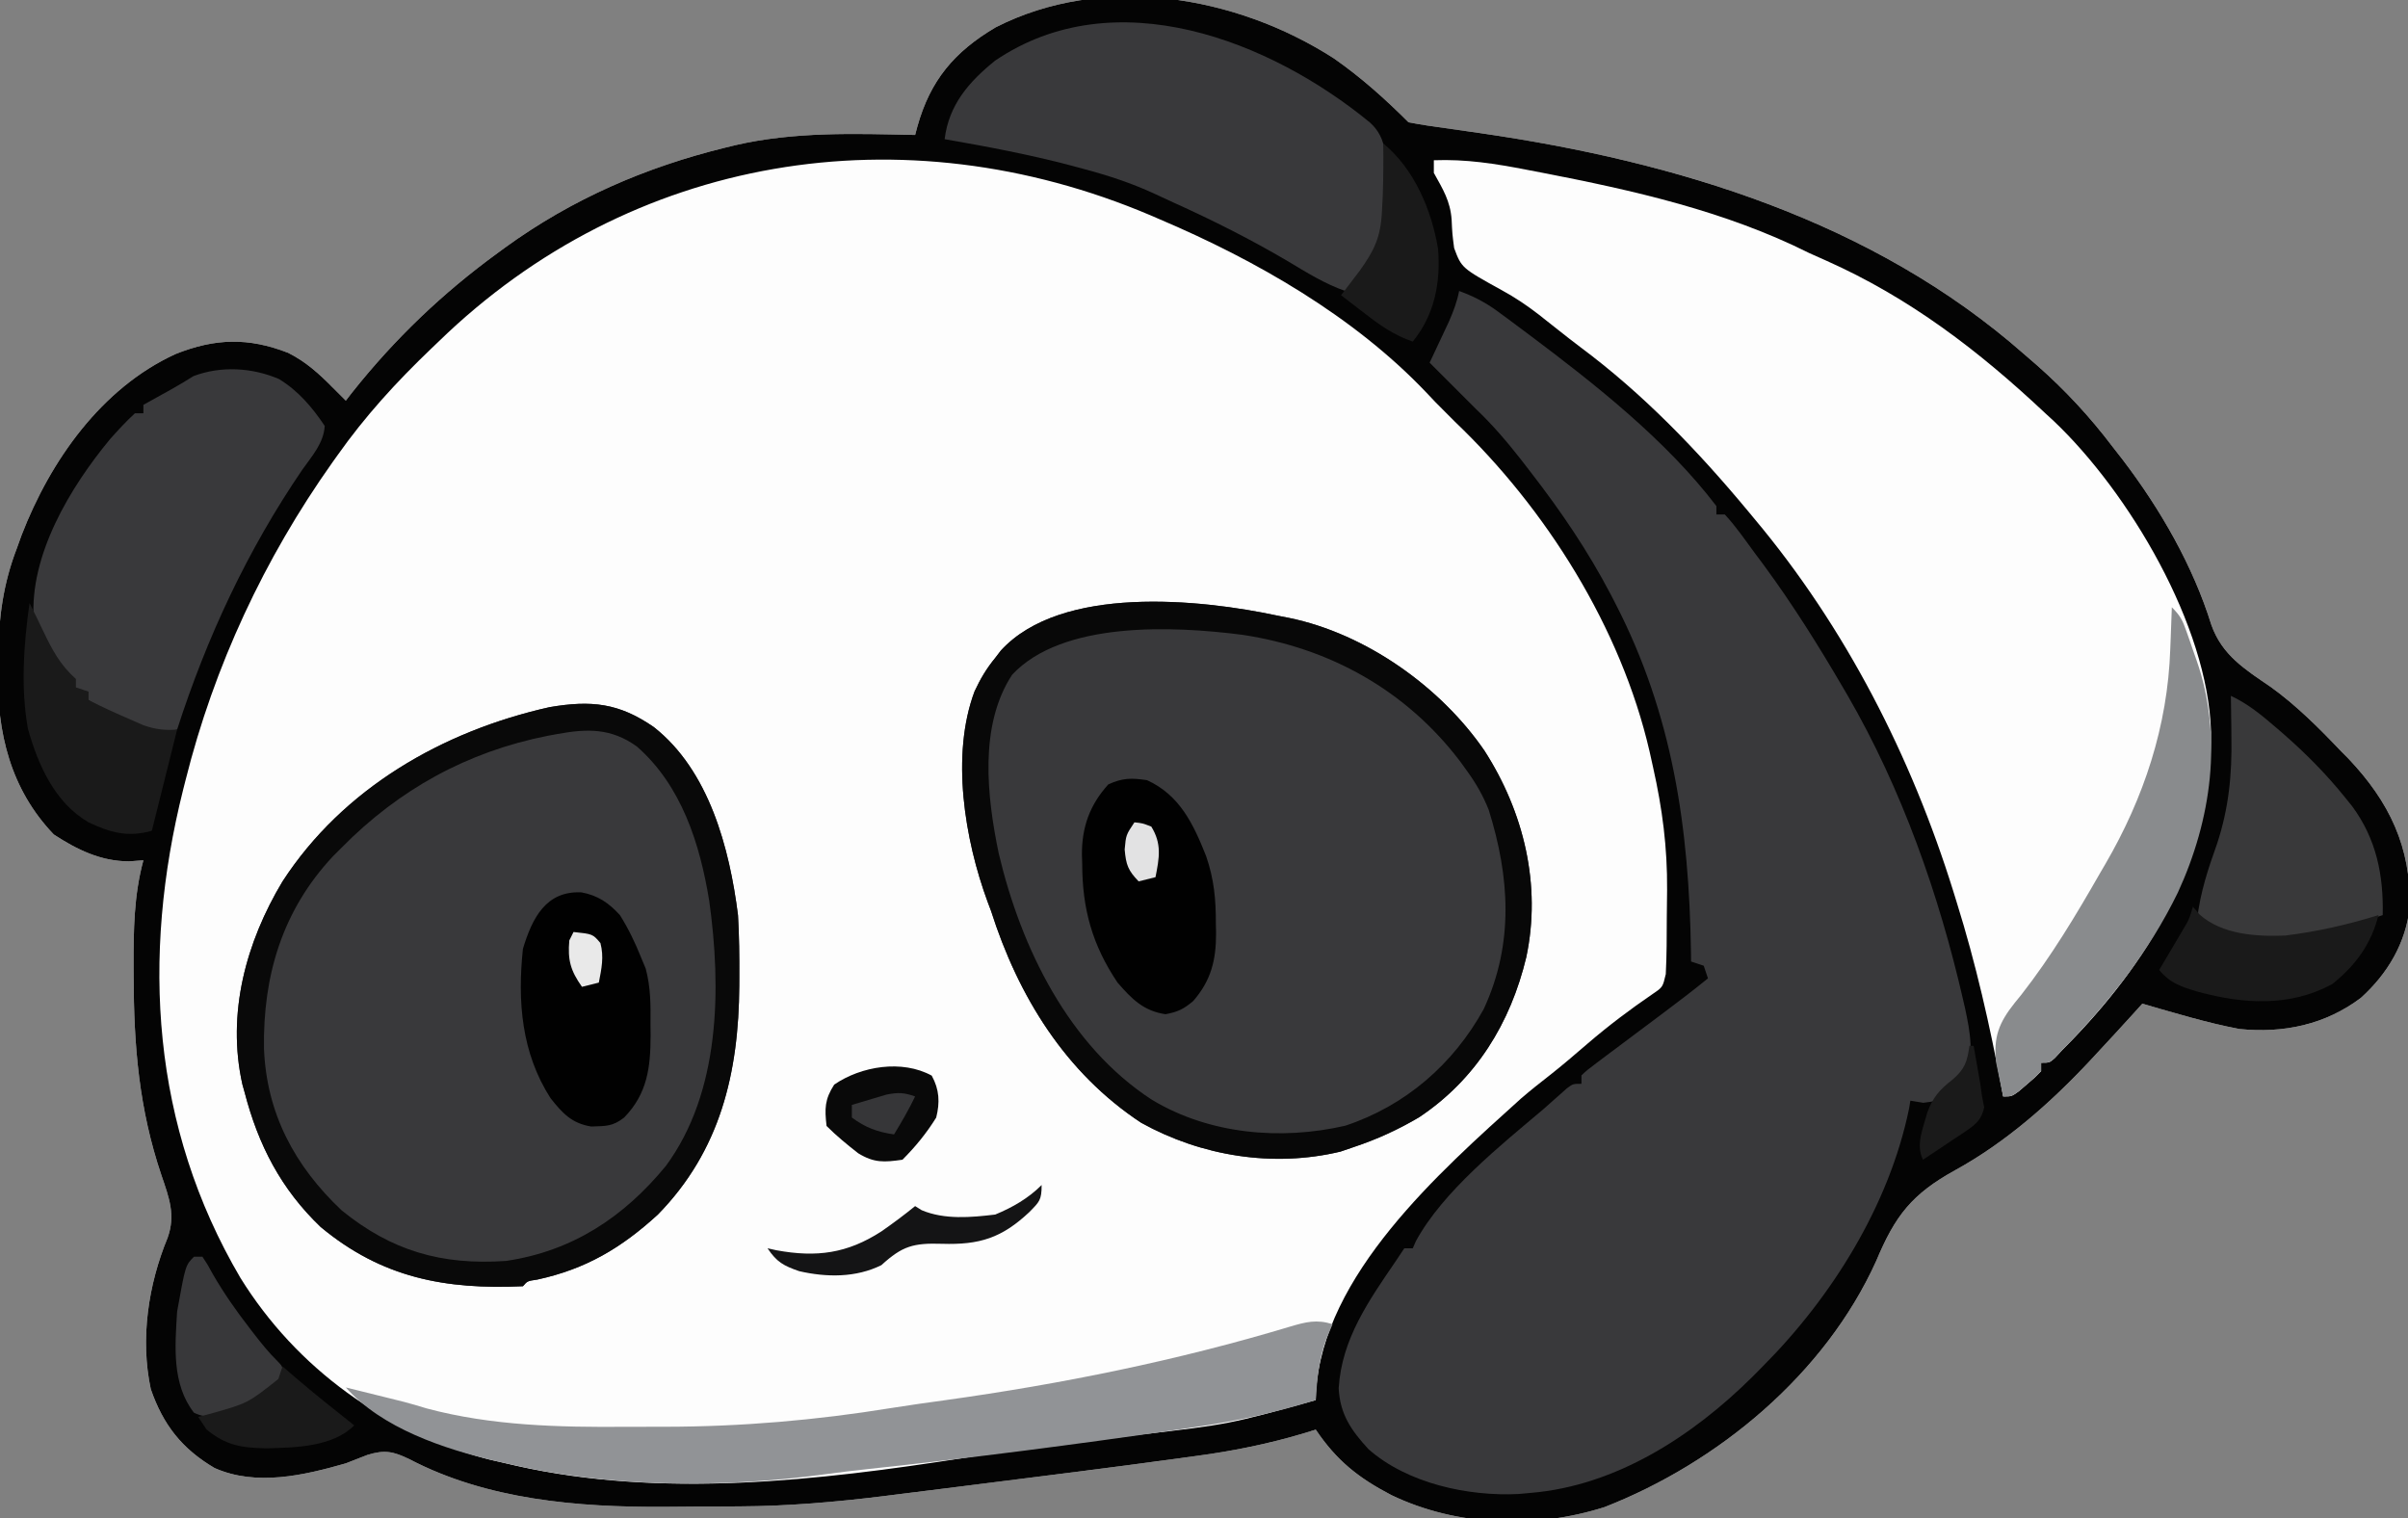 <?xml version="1.0" encoding="UTF-8"?>
<svg version="1.1" xmlns="http://www.w3.org/2000/svg" width="571" height="360">
<rect width="100%" height="100%" fill="#808080" stroke="none"/>
<path d="M0 0 C6.441 4.481 12.208 9.646 17.75 15.188 C20.654 15.736 23.511 16.179 26.438 16.562 C28.274 16.824 30.11 17.087 31.945 17.352 C32.903 17.489 33.862 17.625 34.849 17.767 C81.327 24.509 127.883 38.614 163.75 70.188 C164.745 71.05 165.74 71.912 166.766 72.801 C173.485 78.718 179.339 85.04 184.75 92.188 C185.539 93.199 186.328 94.211 187.141 95.254 C196.043 106.96 203.75 120.303 208.125 134.375 C210.674 141.559 216.079 144.9 222.103 149.011 C228.142 153.325 233.646 158.815 238.75 164.188 C239.655 165.1 239.655 165.1 240.578 166.031 C250.334 176.308 255.498 187.077 255.156 201.219 C254.283 209.747 249.923 217.079 243.598 222.793 C235.129 229.185 225.199 231.258 214.75 230.188 C206.964 228.709 199.359 226.375 191.75 224.188 C191.095 224.915 190.44 225.642 189.766 226.391 C186.787 229.681 183.775 232.94 180.75 236.188 C180.28 236.695 179.81 237.202 179.325 237.724 C169.997 247.696 159.397 257.059 147.387 263.668 C137.136 269.317 133.151 274.434 128.664 285.164 C116.523 312.045 91.211 333.021 64.211 343.57 C47.78 348.78 29.237 348.175 13.703 340.727 C5.848 336.633 0.686 332.52 -4.25 325.188 C-5.094 325.45 -5.938 325.713 -6.807 325.983 C-15.366 328.551 -23.751 330.254 -32.625 331.438 C-34.065 331.636 -35.504 331.835 -36.944 332.034 C-52.766 334.199 -68.616 336.17 -84.461 338.165 C-85.899 338.346 -87.338 338.527 -88.776 338.709 C-93.587 339.316 -98.399 339.918 -103.211 340.516 C-104.433 340.67 -105.655 340.824 -106.914 340.982 C-118.225 342.377 -129.478 343.335 -140.879 343.391 C-141.834 343.396 -142.789 343.402 -143.773 343.408 C-145.777 343.417 -147.781 343.424 -149.785 343.428 C-152.782 343.437 -155.779 343.469 -158.775 343.5 C-179.223 343.613 -200.768 341.836 -219.188 332.188 C-223.02 330.343 -225.04 329.932 -229.125 331.188 C-230.835 331.85 -232.543 332.517 -234.25 333.188 C-244.198 336.039 -255.483 338.683 -265.375 334.293 C-273.132 329.719 -277.584 324.019 -280.5 315.562 C-283.033 303.698 -281.098 290.811 -276.5 279.688 C-274.574 274.296 -276.158 270.191 -277.964 264.892 C-283.295 249.129 -284.525 234.214 -284.562 217.688 C-284.566 216.9 -284.57 216.112 -284.574 215.3 C-284.594 206.768 -284.501 198.487 -282.25 190.188 C-283.364 190.27 -284.478 190.352 -285.625 190.438 C-292.342 190.426 -297.966 187.681 -303.5 184.062 C-313.798 173.297 -316.978 159.896 -316.75 145.375 C-316.733 143.528 -316.733 143.528 -316.716 141.645 C-316.522 132.57 -315.53 124.709 -312.25 116.188 C-311.876 115.152 -311.502 114.117 -311.117 113.051 C-304.313 95.455 -292.237 78.221 -274.66 70.152 C-265.257 66.388 -257.336 66.189 -247.938 69.844 C-243.723 71.951 -240.533 74.851 -237.25 78.188 C-236.683 78.753 -236.116 79.319 -235.531 79.902 C-235.108 80.326 -234.686 80.751 -234.25 81.188 C-233.751 80.544 -233.252 79.901 -232.738 79.238 C-222.662 66.557 -211.34 55.717 -198.25 46.188 C-197.665 45.758 -197.08 45.329 -196.478 44.887 C-180.627 33.396 -163.232 25.84 -144.25 21.188 C-143.526 21.01 -142.801 20.832 -142.055 20.648 C-127.954 17.371 -113.641 17.875 -99.25 18.188 C-98.986 17.195 -98.986 17.195 -98.717 16.182 C-95.647 5.222 -89.968 -1.536 -80.133 -7.344 C-54.809 -20.246 -23.283 -14.938 0 0 Z " fill="#FDFDFD" transform="translate(316.25,13.812)"/>
<path d="M0 0 C6.441 4.481 12.208 9.646 17.75 15.188 C20.654 15.736 23.511 16.179 26.438 16.562 C28.274 16.824 30.11 17.087 31.945 17.352 C32.903 17.489 33.862 17.625 34.849 17.767 C81.327 24.509 127.883 38.614 163.75 70.188 C164.745 71.05 165.74 71.912 166.766 72.801 C173.485 78.718 179.339 85.04 184.75 92.188 C185.539 93.199 186.328 94.211 187.141 95.254 C196.043 106.96 203.75 120.303 208.125 134.375 C210.674 141.559 216.079 144.9 222.103 149.011 C228.142 153.325 233.646 158.815 238.75 164.188 C239.655 165.1 239.655 165.1 240.578 166.031 C250.334 176.308 255.498 187.077 255.156 201.219 C254.283 209.747 249.923 217.079 243.598 222.793 C235.129 229.185 225.199 231.258 214.75 230.188 C206.964 228.709 199.359 226.375 191.75 224.188 C191.095 224.915 190.44 225.642 189.766 226.391 C186.787 229.681 183.775 232.94 180.75 236.188 C180.28 236.695 179.81 237.202 179.325 237.724 C169.997 247.696 159.397 257.059 147.387 263.668 C137.136 269.317 133.151 274.434 128.664 285.164 C116.523 312.045 91.211 333.021 64.211 343.57 C47.78 348.78 29.237 348.175 13.703 340.727 C5.848 336.633 0.686 332.52 -4.25 325.188 C-5.094 325.45 -5.938 325.713 -6.807 325.983 C-15.366 328.551 -23.751 330.254 -32.625 331.438 C-34.065 331.636 -35.504 331.835 -36.944 332.034 C-52.766 334.199 -68.616 336.17 -84.461 338.165 C-85.899 338.346 -87.338 338.527 -88.776 338.709 C-93.587 339.316 -98.399 339.918 -103.211 340.516 C-104.433 340.67 -105.655 340.824 -106.914 340.982 C-118.225 342.377 -129.478 343.335 -140.879 343.391 C-141.834 343.396 -142.789 343.402 -143.773 343.408 C-145.777 343.417 -147.781 343.424 -149.785 343.428 C-152.782 343.437 -155.779 343.469 -158.775 343.5 C-179.223 343.613 -200.768 341.836 -219.188 332.188 C-223.02 330.343 -225.04 329.932 -229.125 331.188 C-230.835 331.85 -232.543 332.517 -234.25 333.188 C-244.198 336.039 -255.483 338.683 -265.375 334.293 C-273.132 329.719 -277.584 324.019 -280.5 315.562 C-283.033 303.698 -281.098 290.811 -276.5 279.688 C-274.574 274.296 -276.158 270.191 -277.964 264.892 C-283.295 249.129 -284.525 234.214 -284.562 217.688 C-284.566 216.9 -284.57 216.112 -284.574 215.3 C-284.594 206.768 -284.501 198.487 -282.25 190.188 C-283.364 190.27 -284.478 190.352 -285.625 190.438 C-292.342 190.426 -297.966 187.681 -303.5 184.062 C-313.798 173.297 -316.978 159.896 -316.75 145.375 C-316.733 143.528 -316.733 143.528 -316.716 141.645 C-316.522 132.57 -315.53 124.709 -312.25 116.188 C-311.876 115.152 -311.502 114.117 -311.117 113.051 C-304.313 95.455 -292.237 78.221 -274.66 70.152 C-265.257 66.388 -257.336 66.189 -247.938 69.844 C-243.723 71.951 -240.533 74.851 -237.25 78.188 C-236.683 78.753 -236.116 79.319 -235.531 79.902 C-235.108 80.326 -234.686 80.751 -234.25 81.188 C-233.751 80.544 -233.252 79.901 -232.738 79.238 C-222.662 66.557 -211.34 55.717 -198.25 46.188 C-197.665 45.758 -197.08 45.329 -196.478 44.887 C-180.627 33.396 -163.232 25.84 -144.25 21.188 C-143.526 21.01 -142.801 20.832 -142.055 20.648 C-127.954 17.371 -113.641 17.875 -99.25 18.188 C-98.986 17.195 -98.986 17.195 -98.717 16.182 C-95.647 5.222 -89.968 -1.536 -80.133 -7.344 C-54.809 -20.246 -23.283 -14.938 0 0 Z M-212.25 67.188 C-212.833 67.745 -213.416 68.302 -214.017 68.876 C-222.261 76.764 -229.667 84.864 -236.25 94.188 C-236.651 94.75 -237.053 95.312 -237.466 95.892 C-253.581 118.649 -265.475 144.113 -272.25 171.188 C-272.433 171.904 -272.615 172.621 -272.803 173.359 C-282.793 213.215 -280.311 253.365 -259.25 289.188 C-245.932 310.681 -224.787 325.895 -200.359 332.242 C-198.991 332.562 -197.621 332.876 -196.25 333.188 C-195.469 333.371 -194.689 333.554 -193.885 333.743 C-159.385 341.531 -122.107 337.31 -87.549 331.882 C-79.939 330.696 -72.321 329.664 -64.68 328.703 C-63.648 328.573 -62.615 328.443 -61.552 328.31 C-56.368 327.659 -51.182 327.017 -45.996 326.382 C-24.763 323.917 -24.763 323.917 -4.25 318.188 C-4.236 317.605 -4.222 317.022 -4.207 316.422 C-2.581 288.47 25.087 264.131 44.48 246.625 C46.654 244.759 48.888 242.982 51.148 241.223 C54.267 238.783 57.25 236.207 60.25 233.625 C65.206 229.373 70.305 225.526 75.703 221.844 C78.021 220.272 78.021 220.272 78.75 217.188 C78.982 212.708 78.978 208.226 78.99 203.741 C79 201.553 79.031 199.366 79.062 197.178 C79.137 187.164 77.943 177.965 75.75 168.188 C75.33 166.295 75.33 166.295 74.902 164.364 C68.129 135.049 50.4 106.849 28.75 86.188 C23.75 81.188 23.75 81.188 22.004 79.301 C4.814 61.201 -18.455 47.877 -41.25 38.188 C-41.983 37.871 -42.716 37.554 -43.471 37.228 C-102.168 12.332 -166.652 22.87 -212.25 67.188 Z " fill="#040404" transform="translate(316.25,13.812)"/>
<path d="M0 0 C3.441 1.262 6.239 2.7 9.188 4.871 C9.962 5.44 10.736 6.008 11.534 6.594 C12.348 7.202 13.162 7.811 14 8.438 C14.847 9.068 15.694 9.698 16.567 10.348 C32.243 22.103 49.059 35.338 61 51 C61 51.66 61 52.32 61 53 C61.66 53 62.32 53 63 53 C65.589 55.78 67.749 58.944 70 62 C70.758 63.017 71.516 64.034 72.297 65.082 C79.124 74.361 85.192 84.057 91 94 C91.545 94.929 91.545 94.929 92.101 95.876 C104.94 118.033 113.799 143.159 119.5 168.062 C119.66 168.758 119.821 169.453 119.986 170.169 C121.134 175.605 122.314 181.412 119.715 186.531 C114.878 191.888 114.878 191.888 110.062 192.5 C109.052 192.335 108.041 192.17 107 192 C106.899 192.611 106.799 193.222 106.695 193.852 C101.976 216.801 88.389 238.554 72 255 C70.749 256.263 70.749 256.263 69.473 257.551 C55.395 271.495 37.252 283.312 17 285 C16.04 285.088 15.079 285.175 14.09 285.266 C2.125 285.87 -12.294 282.766 -21.52 274.617 C-25.594 270.166 -28.259 266.368 -28.562 260.188 C-27.849 248.475 -21.395 239.383 -15 230 C-14.34 229.01 -13.68 228.02 -13 227 C-12.34 227 -11.68 227 -11 227 C-10.75 226.433 -10.5 225.866 -10.242 225.281 C-3.822 213.491 9.833 202.593 20 194 C20.976 193.132 20.976 193.132 21.973 192.246 C22.6 191.691 23.228 191.135 23.875 190.562 C24.706 189.822 24.706 189.822 25.555 189.066 C27 188 27 188 29 188 C29 187.34 29 186.68 29 186 C30.406 184.695 30.406 184.695 32.5 183.125 C33.31 182.513 34.119 181.9 34.953 181.27 C35.959 180.521 36.964 179.772 38 179 C39.328 178.004 40.657 177.008 41.984 176.012 C44.096 174.427 46.209 172.843 48.326 171.264 C51.936 168.569 55.502 165.84 59 163 C58.67 162.01 58.34 161.02 58 160 C57.01 159.67 56.02 159.34 55 159 C54.991 158.242 54.981 157.484 54.972 156.703 C54.518 127.224 50.651 100.421 37 74 C36.499 73.03 36.499 73.03 35.989 72.04 C30.555 61.66 24.171 52.251 17 43 C16.241 42.015 15.481 41.03 14.699 40.016 C11.346 35.747 7.944 31.742 4 28 C2.81 26.815 1.622 25.628 0.438 24.438 C-0.121 23.879 -0.679 23.321 -1.254 22.746 C-3.169 20.831 -5.085 18.915 -7 17 C-6.368 15.662 -6.368 15.662 -5.723 14.297 C-4.901 12.541 -4.901 12.541 -4.062 10.75 C-3.517 9.59 -2.972 8.43 -2.41 7.234 C-1.336 4.77 -0.512 2.619 0 0 Z " fill="#39393B" transform="translate(346,69)"/>
<path d="M0 0 C7.594 -0.29 14.556 0.801 22 2.25 C23.801 2.594 23.801 2.594 25.638 2.946 C47.338 7.149 69.138 12.044 89 22 C90.318 22.594 91.638 23.183 92.961 23.766 C112.822 32.6 129.243 45.183 145 60 C145.99 60.909 145.99 60.909 147 61.836 C164.765 78.696 183.598 110.233 184.293 135.568 C184.558 164.305 171.066 188.123 151.531 208.426 C150.696 209.275 149.861 210.125 149 211 C148.433 211.612 147.866 212.225 147.281 212.855 C146 214 146 214 144 214 C144 214.66 144 215.32 144 216 C142.539 217.508 142.539 217.508 140.625 219.125 C139.999 219.664 139.372 220.203 138.727 220.758 C137 222 137 222 135 222 C134.88 221.353 134.76 220.705 134.636 220.038 C131.836 205.099 128.536 190.509 124 176 C123.594 174.685 123.594 174.685 123.18 173.344 C113.199 141.299 97.616 110.789 76 85 C75.51 84.408 75.019 83.816 74.514 83.206 C62.55 68.82 49.705 55.444 34.67 44.256 C33.003 43.002 31.364 41.719 29.73 40.422 C28.654 39.573 27.577 38.724 26.5 37.875 C25.978 37.461 25.456 37.047 24.918 36.621 C22.098 34.437 19.278 32.541 16.145 30.832 C6.576 25.543 6.576 25.543 4.816 20.828 C4.375 17.438 4.375 17.438 4.219 14.098 C3.905 9.655 2.14 6.852 0 3 C0 2.01 0 1.02 0 0 Z " fill="#FDFDFD" transform="translate(340,38)"/>
<path d="M0 0 C0.871 0.17 1.743 0.341 2.641 0.516 C20.848 4.249 38.62 16.874 49 32 C58.354 46.563 62.542 63.876 58.924 80.965 C55.199 96.545 47.007 109.952 33.5 118.938 C28.542 121.865 23.463 124.188 18 126 C16.443 126.534 16.443 126.534 14.855 127.078 C-1.134 130.901 -18.109 128.156 -32.375 120.25 C-50.382 108.407 -61.546 90.223 -68 70 C-68.262 69.305 -68.523 68.61 -68.793 67.895 C-74.253 53.123 -77.577 33.045 -71.902 17.93 C-70.509 14.95 -69.098 12.552 -67 10 C-66.341 9.138 -66.341 9.138 -65.668 8.258 C-51.36 -7.357 -18.422 -3.953 0 0 Z " fill="#39393B" transform="translate(303,146)"/>
<path d="M0 0 C13.106 10.289 17.965 28.703 19.973 44.598 C20.265 49.518 20.307 54.42 20.285 59.348 C20.282 60.012 20.28 60.676 20.277 61.36 C20.145 81.945 15.807 100.436 0.973 115.598 C-7.709 123.547 -16.109 128.519 -27.621 131.02 C-29.965 131.361 -29.965 131.361 -31.027 132.598 C-49.387 133.427 -64.456 130.649 -79.004 118.535 C-88.421 109.518 -93.782 99.098 -97.027 86.598 C-97.288 85.667 -97.288 85.667 -97.553 84.719 C-101.315 67.901 -96.664 50.957 -88.027 36.598 C-73.686 14.531 -50.094 0.96 -24.715 -4.715 C-14.84 -6.402 -8.265 -5.717 0 0 Z " fill="#39393B" transform="translate(155.027,172.402)"/>
<path d="M0 0 C4.288 3.884 3.641 8.738 3.973 14.242 C4.345 23.705 3.248 29.46 -2.883 36.918 C-3.866 37.935 -4.86 38.941 -5.883 39.918 C-10.805 38.202 -15.058 35.517 -19.508 32.855 C-28.334 27.657 -37.371 23.114 -46.705 18.903 C-48.168 18.241 -49.625 17.568 -51.076 16.882 C-56.634 14.302 -62.216 12.49 -68.133 10.918 C-69.071 10.665 -70.01 10.411 -70.977 10.15 C-80.847 7.552 -90.832 5.665 -100.883 3.918 C-99.894 -4.18 -95.169 -9.669 -88.914 -14.703 C-60.53 -33.972 -23.664 -19.475 0 0 Z " fill="#39393B" transform="translate(324.883,29.082)"/>
<path d="M0 0 C4.561 2.762 7.923 6.729 10.852 11.121 C10.611 15.207 7.82 18.267 5.539 21.496 C-7.437 40.506 -17.112 61.236 -24.148 83.121 C-30.561 85.012 -35.467 82.052 -41.148 79.121 C-48.56 74.271 -55.518 65.647 -58.148 57.121 C-59.222 41.752 -49.465 25.621 -40.043 14.242 C-38.141 12.112 -36.258 10.047 -34.148 8.121 C-33.488 8.121 -32.828 8.121 -32.148 8.121 C-32.148 7.461 -32.148 6.801 -32.148 6.121 C-29.941 4.88 -27.73 3.648 -25.508 2.434 C-23.732 1.446 -21.992 0.392 -20.273 -0.691 C-13.789 -3.155 -6.369 -2.739 0 0 Z " fill="#39393B" transform="translate(66.148,89.879)"/>
<path d="M0 0 C-0.474 1.114 -0.949 2.228 -1.438 3.375 C-3.266 8.188 -3.657 12.9 -4 18 C-13.43 20.921 -22.648 22.98 -32.438 24.375 C-33.83 24.58 -35.223 24.784 -36.615 24.99 C-61.013 28.54 -85.504 31.708 -110.018 34.333 C-113.475 34.706 -116.923 35.115 -120.368 35.588 C-145.116 38.956 -171.684 38.761 -196 33 C-196.782 32.823 -197.563 32.647 -198.369 32.465 C-210.634 29.613 -225.455 24.687 -234 15 C-231.479 15.623 -228.958 16.249 -226.438 16.875 C-225.733 17.049 -225.029 17.223 -224.303 17.402 C-223.254 17.663 -223.254 17.663 -222.184 17.93 C-221.55 18.087 -220.916 18.244 -220.263 18.406 C-218.449 18.882 -216.65 19.415 -214.857 19.967 C-199.461 24.091 -183.399 24.464 -167.559 24.336 C-164.435 24.312 -161.313 24.316 -158.189 24.322 C-140.188 24.297 -122.514 22.778 -104.75 19.895 C-100.444 19.21 -96.132 18.6 -91.812 18.012 C-64.259 14.177 -36.796 8.619 -10.138 0.588 C-6.329 -0.534 -3.802 -1.199 0 0 Z " fill="#919396" transform="translate(316,314)"/>
<path d="M0 0 C0.871 0.17 1.743 0.341 2.641 0.516 C20.848 4.249 38.62 16.874 49 32 C58.354 46.563 62.542 63.876 58.924 80.965 C55.199 96.545 47.007 109.952 33.5 118.938 C28.542 121.865 23.463 124.188 18 126 C16.443 126.534 16.443 126.534 14.855 127.078 C-1.134 130.901 -18.109 128.156 -32.375 120.25 C-50.382 108.407 -61.546 90.223 -68 70 C-68.262 69.305 -68.523 68.61 -68.793 67.895 C-74.253 53.123 -77.577 33.045 -71.902 17.93 C-70.509 14.95 -69.098 12.552 -67 10 C-66.341 9.138 -66.341 9.138 -65.668 8.258 C-51.36 -7.357 -18.422 -3.953 0 0 Z M-63 14 C-70.882 26.039 -68.983 42.86 -66.168 56.402 C-60.861 78.819 -49.551 102.025 -29.785 114.828 C-16.193 122.977 0.656 124.458 16 120.938 C30.257 116.215 41.6 106.364 48.812 93.312 C56.057 77.771 54.988 61.862 50 46 C48.672 42.682 47.086 39.895 45 37 C44.412 36.183 43.824 35.365 43.219 34.523 C30.431 17.727 12.41 7.669 -8.363 4.535 C-24.609 2.438 -51.023 1.168 -63 14 Z " fill="#080808" transform="translate(303,146)"/>
<path d="M0 0 C13.106 10.289 17.965 28.703 19.973 44.598 C20.265 49.518 20.307 54.42 20.285 59.348 C20.282 60.012 20.28 60.676 20.277 61.36 C20.145 81.945 15.807 100.436 0.973 115.598 C-7.709 123.547 -16.109 128.519 -27.621 131.02 C-29.965 131.361 -29.965 131.361 -31.027 132.598 C-49.387 133.427 -64.456 130.649 -79.004 118.535 C-88.421 109.518 -93.782 99.098 -97.027 86.598 C-97.288 85.667 -97.288 85.667 -97.553 84.719 C-101.315 67.901 -96.664 50.957 -88.027 36.598 C-73.686 14.531 -50.094 0.96 -24.715 -4.715 C-14.84 -6.402 -8.265 -5.717 0 0 Z M-22.902 1.66 C-23.643 1.796 -24.383 1.932 -25.146 2.072 C-44.241 5.856 -60.414 14.802 -74.027 28.598 C-74.705 29.277 -75.383 29.956 -76.082 30.656 C-88.095 43.496 -92.69 58.991 -92.43 76.221 C-91.84 91.583 -85.155 104.096 -74.027 114.598 C-62.131 124.257 -50.29 127.645 -35.027 126.598 C-19.311 124.277 -7.125 116.23 2.848 104.098 C15.798 86.557 16.041 61.991 13.152 41.22 C10.941 27.671 6.591 13.889 -4.027 4.598 C-10.097 0.24 -15.765 0.345 -22.902 1.66 Z " fill="#090909" transform="translate(155.027,172.402)"/>
<path d="M0 0 C2.041 2.041 2.544 3.085 3.473 5.738 C3.732 6.476 3.992 7.214 4.26 7.975 C4.525 8.746 4.79 9.518 5.062 10.312 C5.331 11.072 5.6 11.832 5.877 12.615 C12.192 30.742 9.365 50.402 1.438 67.625 C-5.491 81.83 -14.97 93.782 -26 105 C-26.567 105.612 -27.134 106.225 -27.719 106.855 C-29 108 -29 108 -31 108 C-31 108.66 -31 109.32 -31 110 C-32.461 111.508 -32.461 111.508 -34.375 113.125 C-35.001 113.664 -35.628 114.203 -36.273 114.758 C-38 116 -38 116 -40 116 C-40.367 114.294 -40.718 112.585 -41.062 110.875 C-41.26 109.924 -41.457 108.972 -41.66 107.992 C-42.354 101.88 -40.969 98.472 -37.255 93.801 C-36.738 93.165 -36.22 92.53 -35.688 91.875 C-28.565 82.755 -22.739 73.03 -17 63 C-16.603 62.321 -16.205 61.641 -15.796 60.941 C-6.633 45.233 -0.984 28.157 -0.375 9.938 C-0.336 8.977 -0.298 8.016 -0.258 7.025 C-0.165 4.684 -0.079 2.342 0 0 Z " fill="#898B8D" transform="translate(515,144)"/>
<path d="M0 0 C4.078 1.912 7.297 4.574 10.688 7.5 C11.308 8.035 11.929 8.571 12.568 9.122 C17.819 13.721 22.614 18.558 27 24 C27.878 25.089 27.878 25.089 28.773 26.199 C34.494 33.971 36.214 42.464 36 52 C21.467 56.942 10.233 59.55 -5 55 C-5.99 54.34 -6.98 53.68 -8 53 C-7.272 46.632 -5.405 41.055 -3.254 35.012 C-0.5 26.635 0.285 18.661 0.125 9.875 C0.116 8.919 0.107 7.962 0.098 6.977 C0.074 4.651 0.042 2.326 0 0 Z " fill="#39393A" transform="translate(529,165)"/>
<path d="M0 0 C7.741 3.548 10.99 10.397 14 18 C15.885 23.463 16.336 28.291 16.312 34 C16.329 34.768 16.345 35.537 16.361 36.328 C16.367 42.659 15.199 47.468 10.938 52.375 C8.647 54.296 7.321 54.939 4.375 55.5 C-0.838 54.728 -3.607 51.907 -7 48 C-12.964 39.145 -15.357 30.553 -15.375 20 C-15.399 19.245 -15.424 18.489 -15.449 17.711 C-15.483 11.166 -13.617 5.888 -9.188 1 C-5.797 -0.55 -3.703 -0.555 0 0 Z " fill="#010101" transform="translate(272,185)"/>
<path d="M0 0 C3.904 0.733 6.461 2.486 9.121 5.398 C11.137 8.603 12.712 11.888 14.121 15.398 C14.491 16.288 14.861 17.177 15.242 18.094 C16.428 22.552 16.412 26.744 16.371 31.336 C16.379 32.204 16.387 33.072 16.395 33.967 C16.372 41.546 15.638 47.72 10.121 53.398 C7.418 55.522 5.824 55.408 2.309 55.523 C-2.307 54.776 -4.515 52.372 -7.34 48.793 C-14.232 38.069 -15.196 25.816 -13.879 13.398 C-11.675 6.063 -8.397 -0.401 0 0 Z " fill="#010101" transform="translate(137.879,211.602)"/>
<path d="M0 0 C1.077 2.134 2.13 4.275 3.148 6.438 C5.323 10.981 7.183 14.607 11 18 C11 18.66 11 19.32 11 20 C11.99 20.33 12.98 20.66 14 21 C14 21.66 14 22.32 14 23 C17.259 24.673 20.574 26.174 23.938 27.625 C24.957 28.071 25.977 28.517 27.027 28.977 C29.92 29.972 31.974 30.212 35 30 C32 42 32 42 29 54 C23.321 55.602 19.187 54.448 14 52 C6.038 47.372 2.02 38.422 -0.375 29.812 C-2.131 20.13 -1.361 9.679 0 0 Z " fill="#1A1A1A" transform="translate(7,143)"/>
<path d="M0 0 C0.53 0.621 1.06 1.243 1.605 1.883 C6.95 6.608 14.974 7.122 21.867 6.844 C29.426 5.916 36.734 4.266 44 2 C42.281 8.876 38.503 14.018 33 18.375 C22.968 23.809 11.957 23.086 1.25 20.188 C-2.635 19.03 -5.403 18.191 -8 15 C-7.506 14.169 -7.013 13.337 -6.504 12.48 C-5.863 11.394 -5.223 10.307 -4.562 9.188 C-3.924 8.109 -3.286 7.03 -2.629 5.918 C-0.919 3.068 -0.919 3.068 0 0 Z " fill="#1A1A1A" transform="translate(520,215)"/>
<path d="M0 0 C0.66 0 1.32 0 2 0 C3.156 1.73 3.156 1.73 4.5 4.188 C7.11 8.699 10.004 12.824 13.188 16.938 C13.615 17.493 14.043 18.048 14.484 18.62 C16.168 20.775 17.842 22.846 19.797 24.762 C21 26 21 26 21.062 27.875 C18.625 32.749 14.367 35.073 9.438 36.875 C5.978 37.887 3.389 38.595 0 37 C-5.296 30.191 -4.506 21.195 -4 13 C-2.031 2.031 -2.031 2.031 0 0 Z " fill="#38383A" transform="translate(46,298)"/>
<path d="M0 0 C7.346 6.05 11.459 15.754 13 25 C13.645 32.994 12.171 40.685 7 47 C2.643 45.529 -0.719 43.169 -4.312 40.375 C-5.137 39.745 -5.137 39.745 -5.979 39.102 C-7.323 38.073 -8.662 37.037 -10 36 C-9.403 35.221 -9.403 35.221 -8.793 34.426 C-8.263 33.728 -7.733 33.031 -7.188 32.312 C-6.665 31.628 -6.143 30.944 -5.605 30.238 C-2.147 25.416 -0.614 22.278 -0.312 16.25 C-0.248 15.025 -0.184 13.801 -0.117 12.539 C0.021 8.352 0.072 4.189 0 0 Z " fill="#1A1A1A" transform="translate(328,34)"/>
<path d="M0 0 C1.825 3.328 1.959 6.344 1.062 9.938 C-1.201 13.606 -3.889 16.889 -6.938 19.938 C-11.268 20.556 -13.651 20.725 -17.434 18.41 C-20.046 16.366 -22.59 14.285 -24.938 11.938 C-25.412 7.825 -25.393 5.645 -23.125 2.125 C-16.753 -2.248 -7.037 -3.859 0 0 Z " fill="#090909" transform="translate(220.938,255.062)"/>
<path d="M0 0 C0.949 0.825 1.897 1.65 2.875 2.5 C7.485 6.456 12.24 10.227 17 14 C11.885 19.115 3.092 19.254 -3.75 19.438 C-9.744 19.316 -13.342 18.792 -18 15 C-18.66 14.01 -19.32 13.02 -20 12 C-19.131 11.769 -18.262 11.539 -17.367 11.301 C-8.25 8.752 -8.25 8.752 -1 3 C-0.67 2.01 -0.34 1.02 0 0 Z " fill="#1A1A1A" transform="translate(67,324)"/>
<path d="M0 0 C0 3.577 -0.513 3.969 -2.938 6.438 C-9.444 12.543 -14.694 14.219 -23.625 13.938 C-30.432 13.726 -33.031 14.463 -38 19 C-44.051 21.99 -50.976 21.922 -57.488 20.43 C-61.167 19.152 -62.806 18.291 -65 15 C-64.292 15.157 -63.585 15.315 -62.855 15.477 C-53.383 17.213 -46.1 16.242 -38 11 C-35.254 9.09 -32.595 7.109 -30 5 C-29.487 5.32 -28.974 5.639 -28.445 5.969 C-23.022 8.256 -16.742 7.692 -11 7 C-6.905 5.311 -3.154 3.154 0 0 Z " fill="#141415" transform="translate(247,281)"/>
<path d="M0 0 C0.33 0 0.66 0 1 0 C1.338 1.895 1.671 3.791 2 5.688 C2.186 6.743 2.371 7.799 2.562 8.887 C2.779 10.428 2.779 10.428 3 12 C3.165 12.846 3.33 13.691 3.5 14.562 C2.786 18.045 0.872 19.032 -1.977 20.994 C-2.978 21.647 -2.978 21.647 -4 22.312 C-5.002 22.994 -5.002 22.994 -6.023 23.689 C-7.672 24.808 -9.335 25.906 -11 27 C-12.789 23.423 -10.994 19.644 -10.023 15.922 C-8.743 12.267 -7.044 10.359 -4 8 C-1.111 5.523 -0.511 3.782 0 0 Z " fill="#1A1A1A" transform="translate(467,248)"/>
<path d="M0 0 C-1.498 3.112 -3.199 6.053 -5 9 C-8.936 8.438 -11.792 7.383 -15 5 C-15 4.01 -15 3.02 -15 2 C-13.254 1.467 -11.503 0.949 -9.75 0.438 C-8.775 0.147 -7.801 -0.143 -6.797 -0.441 C-4.038 -0.992 -2.609 -0.938 0 0 Z " fill="#363638" transform="translate(217,260)"/>
<path d="M0 0 C1.875 0.188 1.875 0.188 4 1 C6.536 5.106 5.901 8.403 5 13 C3.68 13.33 2.36 13.66 1 14 C-1.497 11.399 -1.991 10.105 -2.312 6.438 C-2 3 -2 3 0 0 Z " fill="#E2E2E3" transform="translate(269,195)"/>
<path d="M0 0 C4.56 0.48 4.56 0.48 6.375 2.625 C7.247 5.939 6.64 8.671 6 12 C4.68 12.33 3.36 12.66 2 13 C-0.7 9.175 -1.415 6.672 -1 2 C-0.67 1.34 -0.34 0.68 0 0 Z " fill="#E9E9E9" transform="translate(136,221)"/>
</svg>
